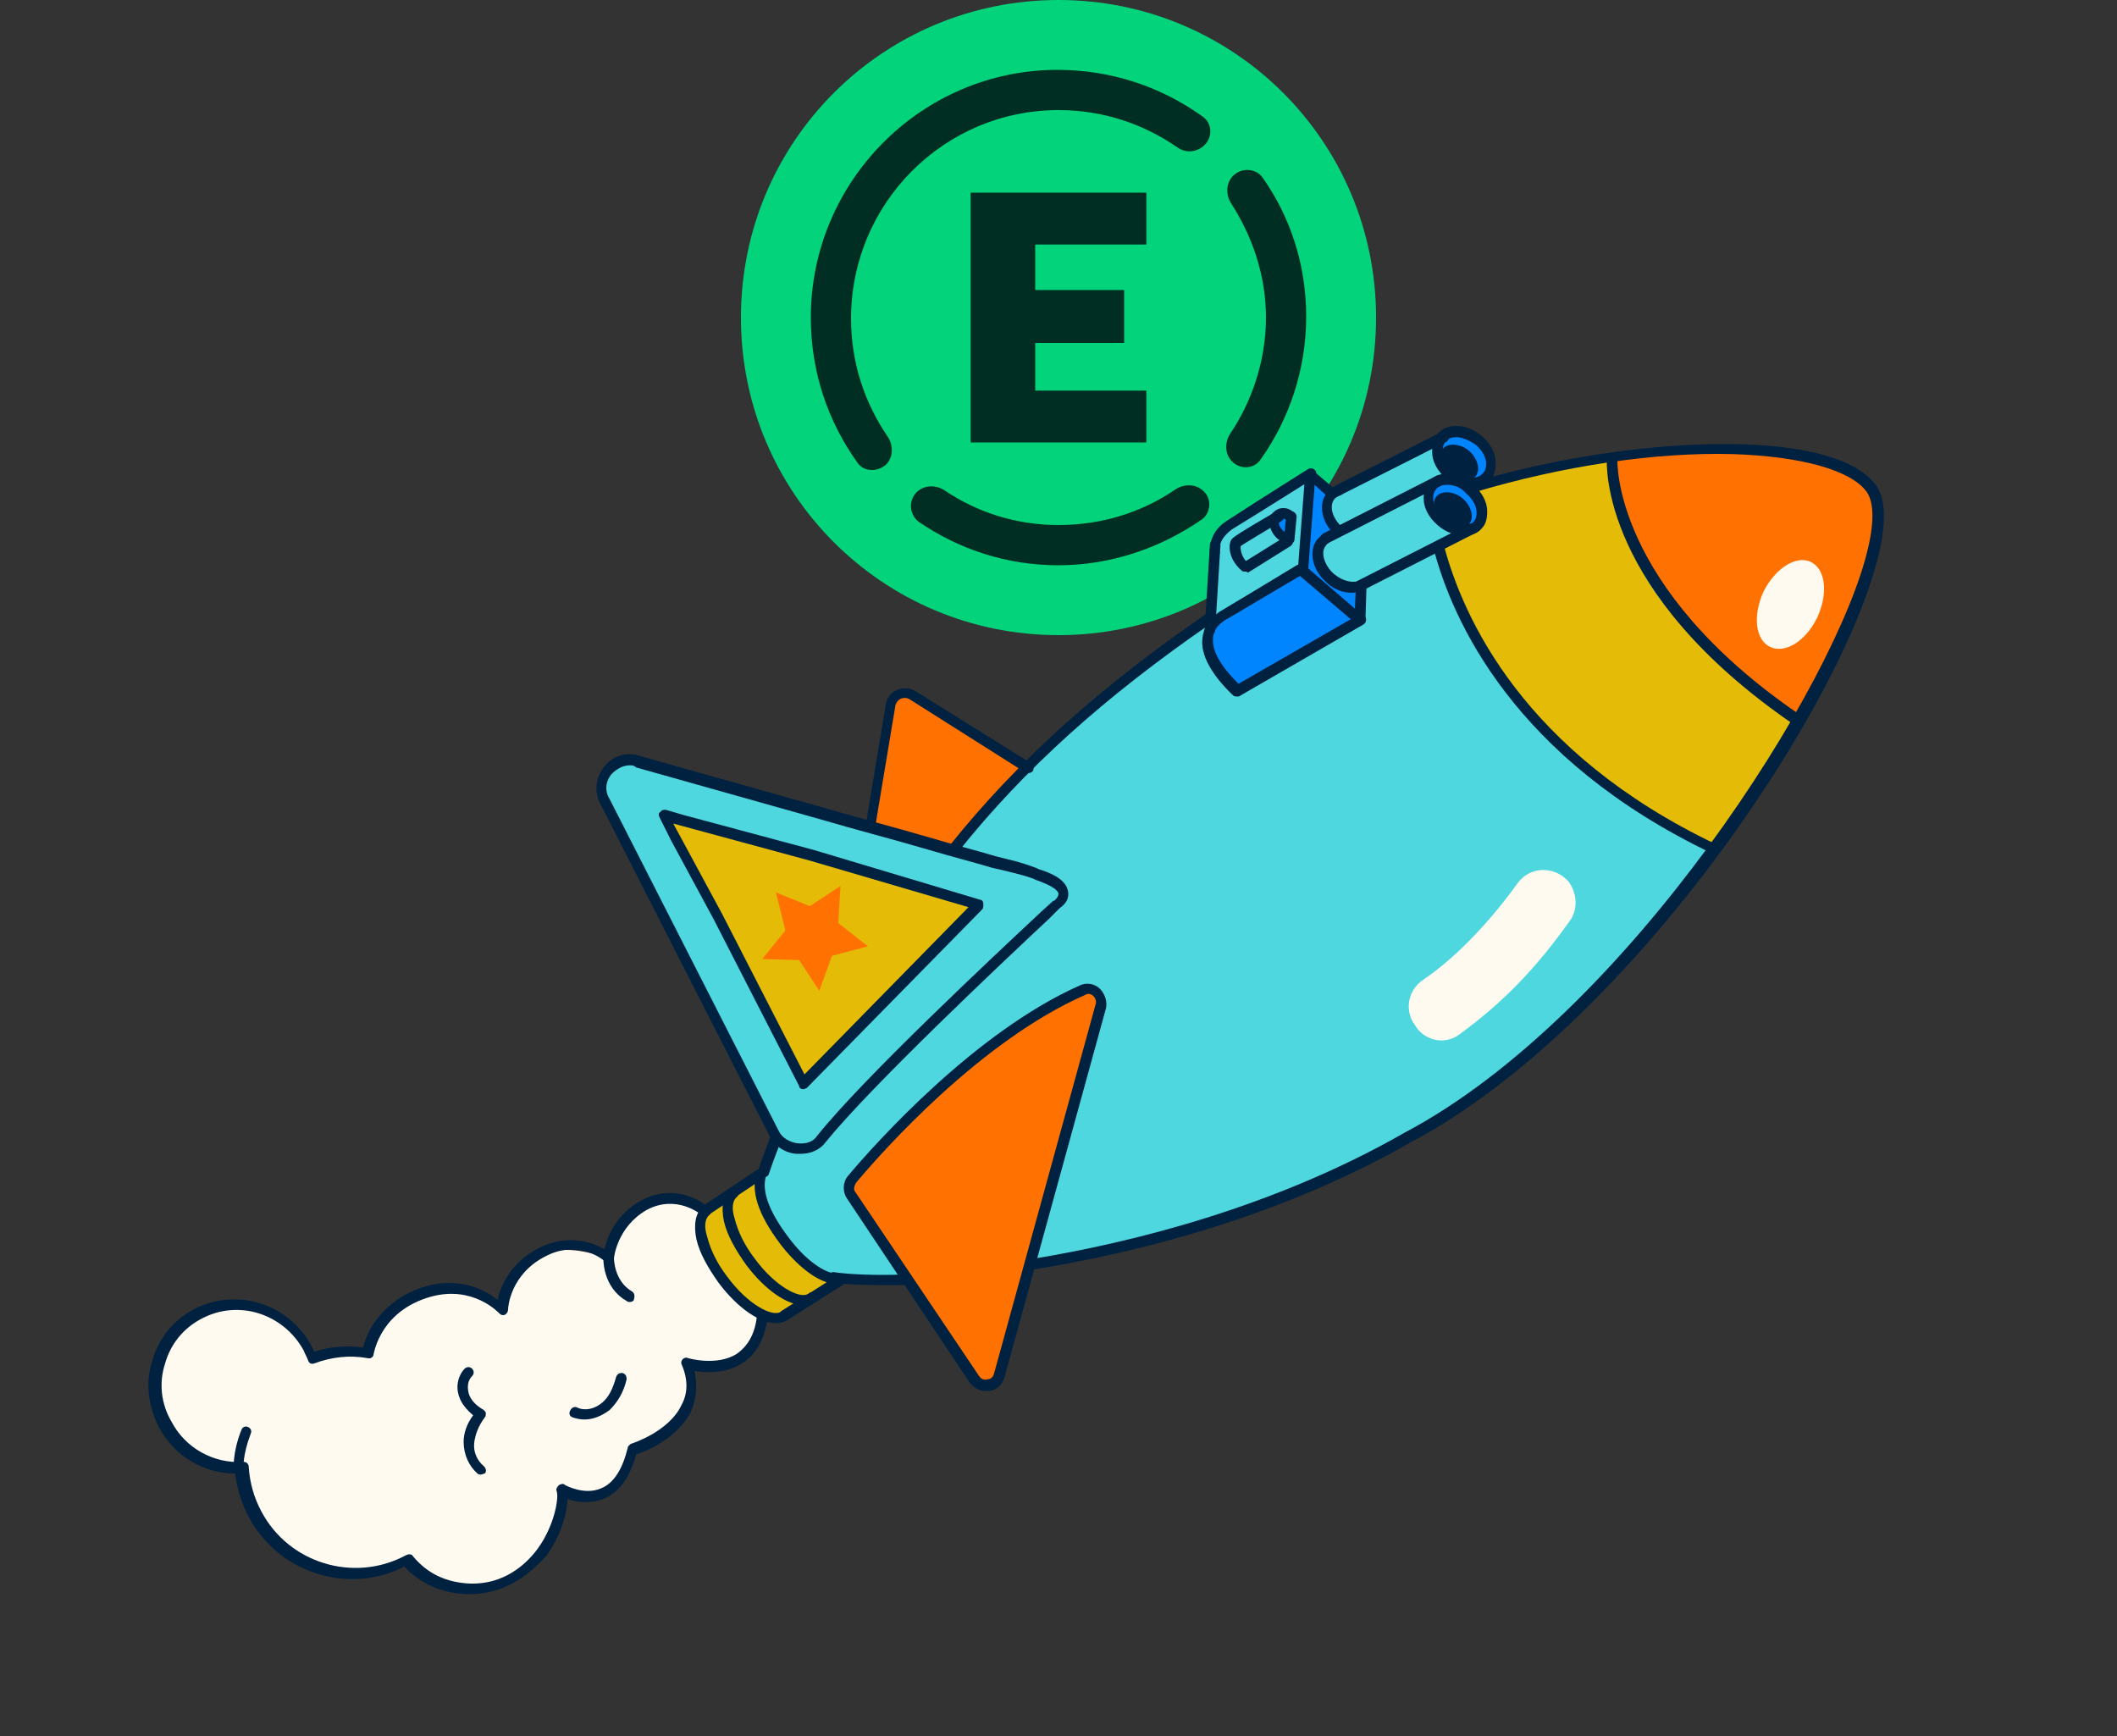 <?xml version="1.0" encoding="utf-8"?>
<!-- Generator: Adobe Illustrator 26.5.0, SVG Export Plug-In . SVG Version: 6.00 Build 0)  -->
<svg version="1.1" id="Layer_1" xmlns="http://www.w3.org/2000/svg" xmlns:xlink="http://www.w3.org/1999/xlink" x="0px" y="0px"
	 viewBox="0 0 200 164" style="enable-background:new 0 0 200 164;" xml:space="preserve">
<rect x="0" y="0" width="200" height="164" fill="#333333" stroke="none"/>
<style type="text/css">
	.st0{fill:#03D47C;}
	.st1{fill:#002E22;}
	.st2{fill:#4ED7DE;}
	.st3{fill:#E4BC07;}
	.st4{fill:#FF7101;}
	.st5{fill:#0185FF;}
	.st6{fill:#FFFAF0;}
	.st7{fill:#002140;}
</style>
<g>
	<g>
		<path class="st0" d="M100,0L100,0c16.6,0,30,13.4,30,30l0,0c0,16.6-13.4,30-30,30l0,0c-16.6,0-30-13.4-30-30l0,0
			C70,13.4,83.4,0,100,0z"/>
	</g>
	<g>
		<path class="st1" d="M108.3,23.1v-4.9H91.7v23.6h16.6v-4.9H97.8v-4.5h8.4v-5h-8.4v-4.3H108.3z"/>
	</g>
	<g>
		<path class="st1" d="M100,10.4C100,10.4,100,10.4,100,10.4c4.2,0,8,1.3,11.2,3.5c0.8,0.6,1.9,0.5,2.6-0.2l0,0
			c0.8-0.8,0.7-2.1-0.2-2.7c-3.9-2.8-8.6-4.4-13.7-4.4C87.1,6.6,76.6,17.1,76.6,30c0,5.1,1.6,9.8,4.4,13.7c0.6,0.9,1.9,0.9,2.7,0.2
			l0,0c0.7-0.7,0.7-1.8,0.2-2.6c-2.2-3.2-3.5-7-3.5-11.2C80.4,19.2,89.2,10.4,100,10.4C100,10.4,100,10.4,100,10.4L100,10.4z"/>
	</g>
	<g>
		<path class="st1" d="M119.3,16.8c-0.6-0.9-2-1-2.8-0.2l0,0c-0.7,0.7-0.7,1.8-0.2,2.6c2,3.1,3.3,6.8,3.3,10.8c0,4-1.3,7.9-3.4,11
			c-0.5,0.8-0.5,1.9,0.2,2.6l0,0c0.8,0.8,2.1,0.7,2.7-0.2c2.7-3.8,4.3-8.5,4.3-13.5C123.4,25,121.9,20.5,119.3,16.8z"/>
	</g>
	<g>
		<path class="st1" d="M100,49.6c-4,0-7.7-1.2-10.8-3.3c-0.8-0.5-1.9-0.5-2.6,0.2l0,0c-0.8,0.8-0.7,2.1,0.2,2.8
			c3.8,2.6,8.3,4.1,13.2,4.1c4.9,0,9.6-1.6,13.5-4.3c0.9-0.6,1-2,0.2-2.7l0,0c-0.7-0.7-1.8-0.7-2.6-0.2
			C107.9,48.4,104.1,49.6,100,49.6z"/>
	</g>
	<g>
		<path class="st2" d="M177.2,46.7c0,0,1.7,6.9-7.5,21.6c-9.2,14.7-19.6,30.9-39.8,41.1c-20.2,10.2-36.8,10.8-36.8,10.8
			s-12,1.2-14.6,0.5c0,0-7.3-4.8-6.4-9.9l1.3-3.4c0,0,8.6-21.2,26-37.1c17.4-15.9,28.2-19.9,28.2-19.9s17-6.6,26.5-7.4
			C163.5,42,175,42.6,177.2,46.7z"/>
	</g>
	<g>
		<path class="st3" d="M152.2,43.2c0,0-0.3,9,7.1,16.2c7.4,7.2,10.3,8.6,10.3,8.6l-7.6,11.9c0,0-13.9-5.9-20.1-15.8
			c-6.2-10-6.9-14.5-7-15.4c-0.1-0.9,2-1.7,2-1.7l3.2-1.3L152.2,43.2L152.2,43.2z"/>
	</g>
	<g>
		<path class="st4" d="M152.4,43.1c0,0,20.5-2.6,24.5,3c2.4,3.6-5,20.1-7,21.9C166,66.6,150.3,51.5,152.4,43.1z"/>
	</g>
	<g>
		<path class="st2" d="M138.9,50.4l-10.4,5l0,3.1L117,65.3c0,0-2.1-1.5-2.6-3.2c-0.4-1.7-0.1-3.2-0.1-3.2l0.5-7.8c0,0,1.1-1.4,1.9-2
			c0.8-0.5,7-4.2,7-4.2l2.2,1.3l11.1-5.5l2.1,6.4L138.9,50.4L138.9,50.4z"/>
	</g>
	<g>
		<path class="st5" d="M137.1,44.7c-1.2-0.9-1.8-2.4-1.1-3.2c0.6-0.9,2.2-0.8,3.4,0.1c1.2,0.9,1.8,2.4,1.1,3.2
			C139.9,45.6,138.4,45.6,137.1,44.7z"/>
	</g>
	<g>
		<path class="st5" d="M136.4,49.1c-1.2-0.9-1.8-2.4-1.1-3.2c0.6-0.9,2.2-0.8,3.4,0.1c1.2,0.9,1.8,2.4,1.1,3.2
			C139.2,50,137.7,50,136.4,49.1z"/>
	</g>
	<g>
		<path class="st5" d="M128.7,55.5l-0.2,3.3l-11.8,6.7c0,0-3.8-4.4-2.2-6.1c1.6-1.7,8.5-5.4,8.5-5.4l0.9-8.8l1.9,1.3
			c0,0-1.1,0.5-0.7,1.8c0.4,1.3,1.1,2.1,1.1,2.1l-1.7,1.3c0,0-0.9,0.8,0.3,2.3C126.1,55.2,127.7,56,128.7,55.5L128.7,55.5z"/>
	</g>
	<g>
		<path class="st5" d="M121.9,48.9l-0.2,1.9c0,0-2-0.9-1.1-1.7C121.5,48.3,121.6,48.3,121.9,48.9L121.9,48.9z"/>
	</g>
	<g>
		<path class="st2" d="M99.9,83.5c0,0,1,0.9,0.1,1.9c-0.9,1-20,19.7-21.5,21.4c0,0-3.5,3.8-5.4,0.2c-1.9-3.7-16.1-31.6-16.1-31.6
			s-0.9-1.6,0.5-2.6c1.4-1,3.3-0.4,3.3-0.4L99.9,83.5L99.9,83.5z"/>
	</g>
	<g>
		<path class="st3" d="M92.3,85.6c0,0-14.3,14.1-16.4,16.8L62.7,77.1L92.3,85.6z"/>
	</g>
	<g>
		<path class="st4" d="M97.2,72.5L90.4,80l-8.2-2l2-11.7c0,0,0.6-1.4,1.6-0.8C86.7,66,97.2,72.5,97.2,72.5L97.2,72.5z"/>
	</g>
	<g>
		<path class="st4" d="M102.3,93.5c0,0,0.9-0.1,1.4,0.4c0.5,0.6-0.1,1.8-0.1,1.8l-9.4,34c0,0-0.3,1.1-0.8,1
			c-0.6-0.1-1.3-0.6-1.3-0.6l-12-17.7l0.3-1.1C80.4,111.4,88.7,100.7,102.3,93.5L102.3,93.5z"/>
	</g>
	<g>
		<path class="st3" d="M79.1,121l-5.2,3.3c0,0-3.5,0.9-6.8-5.2c-1.2-2.2-1.2-4.1-0.7-4.7c0.5-0.6,5.3-3.5,5.3-3.5
			S71.6,117.7,79.1,121z"/>
	</g>
	<g>
		<path class="st6" d="M66.6,114.5c0,0-1.5,2.9,1.1,6c2.6,3.1,4,4.1,4,4.1s-0.3,2.9-2.3,3.8c-2,0.9-4.6,0.4-4.6,0.4l0,0.8
			c0,0,2.1,4.7-5.5,7.3c0,0-1,6.3-6.4,3.9c0,0-0.4,7.7-6.6,9.1c-6.1,1.4-7.8-2.5-7.8-2.5s-7,3-11.1-0.5c-4.2-3.5-4.7-8.2-4.7-8.2
			s-5.2-0.3-7.1-4c-1.9-3.7-0.3-8,1.7-9.7c2-1.7,5.3-1.9,8-1c2.7,0.9,4.2,4.4,4.2,4.4s3.5-0.8,5-0.5c0,0,1.6-4.5,5-5.5
			c3.4-1,6.5,0.1,7.8,1.3c0,0,0.8-3.5,3.3-4.9c2.5-1.4,5.2-0.4,6.8,0c0,0,1.1-4.2,3.9-5C64.1,112.9,66.6,114.5,66.6,114.5
			L66.6,114.5z"/>
	</g>
	<g>
		<path class="st6" d="M137.9,97.7c4.1-3,7.2-6.2,10.4-10.7c0.8-1.1,0.7-2.6-0.1-3.7c-1.3-1.5-3.6-1.5-4.8,0.1c-2,2.8-5.3,6.7-9,9.2
			c-1.3,0.9-1.7,2.6-0.9,4l0.1,0.1C134.4,98.3,136.5,98.8,137.9,97.7L137.9,97.7z"/>
	</g>
	<g>
		<path class="st6" d="M167.2,61.1c-1.4-0.7-1.6-3-0.6-5.2c1.1-2.2,3.1-3.5,4.5-2.8c1.4,0.7,1.6,3,0.6,5.2
			C170.6,60.6,168.6,61.8,167.2,61.1z"/>
	</g>
	<g>
		<path class="st4" d="M73.3,84.3l3.2,1.3l2.9-1.9l-0.2,3.5l2.8,2.2l-3.4,0.9l-1.2,3.3l-1.9-2.9l-3.5-0.1l2.2-2.7L73.3,84.3z"/>
	</g>
	<g>
		<path class="st7" d="M75.7,109c-0.2,0-0.3,0-0.5,0c-1.1-0.1-2.1-0.8-2.5-1.7l-16-31.4c-0.6-1.2-0.4-2.5,0.4-3.5
			c0.8-1,2.1-1.4,3.3-1l17.4,4.9c3.4,1,6.9,1.9,10.3,2.9c2,0.6,4,1.1,6,1.7c0.4,0.1,0.8,0.2,1.2,0.3c0.9,0.2,1.8,0.5,2.6,0.8
			l0.2,0.1c1.3,0.4,2.6,1,2.8,2.1c0.1,0.6-0.1,1.1-0.8,1.6c0,0,0,0,0,0l-1,1c-4.6,4.3-16.8,15.8-21.1,21.1
			C77.5,108.6,76.6,109,75.7,109z M59.5,72.3c-0.6,0-1.2,0.3-1.7,0.8c-0.6,0.7-0.7,1.6-0.2,2.4l16,31.4c0.3,0.6,1,1,1.7,1.1
			c0.8,0.1,1.5-0.1,1.9-0.7c4.3-5.4,16.6-16.9,21.2-21.2l1.1-1c0,0,0,0,0.1,0c0.2-0.2,0.4-0.4,0.4-0.7c-0.1-0.3-0.5-0.7-2.2-1.3
			L97.6,83c-0.8-0.3-1.7-0.5-2.5-0.7c-0.4-0.1-0.8-0.2-1.3-0.3c-2-0.6-4-1.1-6-1.7c-3.4-1-6.9-1.9-10.3-2.9l-17.4-4.9
			C59.9,72.3,59.7,72.3,59.5,72.3z"/>
	</g>
	<g>
		<path class="st7" d="M75.9,102.9C75.8,102.9,75.8,102.9,75.9,102.9c-0.2,0-0.4-0.1-0.4-0.3l-8.1-15.8l-4-7.4l-1.1-2.2
			c-0.1-0.2-0.1-0.4,0.1-0.5c0.1-0.2,0.3-0.2,0.5-0.2l1.7,0.5l12.3,3.3c0,0,0,0,0,0L92.6,85c0.2,0,0.3,0.2,0.3,0.4
			c0,0.2,0,0.4-0.1,0.5l-16.6,16.9C76.1,102.8,76,102.9,75.9,102.9z M63.6,77.8l0.6,1.1l4,7.4l7.8,15.2l15.5-15.8l-15-4.4L63.6,77.8
			z"/>
	</g>
	<g>
		<path class="st7" d="M72,111.3c0,0-0.1,0-0.1,0c-0.3-0.1-0.4-0.4-0.3-0.6c0.2-0.7,0.6-1.8,1.1-3.1c0.1-0.3,0.4-0.4,0.7-0.3
			c0.3,0.1,0.4,0.4,0.3,0.7c-0.7,1.8-1,2.7-1.1,3C72.4,111.2,72.2,111.3,72,111.3z"/>
	</g>
	<g>
		<path class="st7" d="M90.1,80.7c-0.1,0-0.2,0-0.3-0.1c-0.2-0.2-0.3-0.5-0.1-0.7c6.4-8,14.1-14.9,24.1-21.8
			c0.2-0.2,0.5-0.1,0.7,0.1c0.2,0.2,0.1,0.5-0.1,0.7c-10,6.9-17.6,13.7-23.9,21.6C90.4,80.7,90.2,80.7,90.1,80.7z"/>
	</g>
	<g>
		<path class="st7" d="M97.8,119.9c-0.2,0-0.5-0.2-0.5-0.4c0-0.3,0.1-0.5,0.4-0.6c9.1-1.5,22.6-4.8,35-11.9
			c21-11.1,40.9-42.5,43.8-55.3c0.6-2.6,0.5-4.4-0.2-5.3c-1.5-2-6.2-3.3-12.6-3.5c-7.3-0.2-16,1.1-24.4,3.6
			c-0.3,0.1-0.5-0.1-0.6-0.3c-0.1-0.3,0.1-0.5,0.3-0.6c14.7-4.4,34-5.4,38.2,0.2c0.9,1.2,1,3.2,0.4,6.1c-3.2,14.5-23.7,45.1-44.3,56
			C120.7,115.1,107.1,118.4,97.8,119.9C97.8,119.9,97.8,119.9,97.8,119.9z"/>
	</g>
	<g>
		<path class="st7" d="M82.9,121.4c-1.7,0-3.1-0.1-4.2-0.2c-0.3,0-0.5-0.3-0.4-0.6c0-0.3,0.3-0.5,0.6-0.4c1.5,0.2,3.8,0.3,6.6,0.2
			c0.3,0,0.5,0.2,0.5,0.5c0,0.3-0.2,0.5-0.5,0.5C84.6,121.4,83.8,121.4,82.9,121.4z"/>
	</g>
	<g>
		<path class="st7" d="M93.1,131.4c-0.6,0-1.1-0.3-1.5-0.8L80,113.2c-0.4-0.6-0.4-1.5,0.1-2.1c0,0,0,0,0,0c2.6-3.1,12-13.6,21.9-18
			c0.6-0.3,1.4-0.2,1.9,0.3c0.5,0.5,0.7,1.2,0.6,1.8l-9.6,34.9c-0.2,0.7-0.7,1.2-1.4,1.3C93.3,131.4,93.2,131.4,93.1,131.4z
			 M80.9,111.7C80.8,111.7,80.8,111.7,80.9,111.7c-0.2,0.3-0.3,0.7-0.1,0.9l11.7,17.4c0.2,0.3,0.5,0.4,0.8,0.3
			c0.3,0,0.5-0.2,0.6-0.5l9.6-34.9c0.1-0.3,0-0.6-0.2-0.8c-0.2-0.2-0.5-0.3-0.8-0.1C92.7,98.3,83.5,108.6,80.9,111.7z"/>
	</g>
	<g>
		<path class="st7" d="M82.3,78.5C82.2,78.5,82.2,78.5,82.3,78.5c-0.4-0.1-0.5-0.3-0.5-0.6l1.9-11.4c0.1-0.6,0.5-1.1,1-1.3
			c0.6-0.3,1.3-0.2,1.8,0.1l10.9,6.8c0.2,0.1,0.3,0.5,0.2,0.7s-0.5,0.3-0.7,0.2L86,66.1c-0.3-0.2-0.6-0.2-0.9-0.1
			c-0.2,0.1-0.4,0.3-0.5,0.6l-1.9,11.4C82.7,78.3,82.5,78.5,82.3,78.5z"/>
	</g>
	<g>
		<path class="st7" d="M169.7,68.5c-0.1,0-0.2,0-0.3-0.1c-18.2-12.5-17.6-24.5-17.6-25c0-0.3,0.3-0.5,0.5-0.5c0.3,0,0.5,0.3,0.5,0.5
			c0,0.1-0.5,12,17.2,24.1c0.2,0.2,0.3,0.5,0.1,0.7C170,68.5,169.8,68.5,169.7,68.5z"/>
	</g>
	<g>
		<path class="st7" d="M161.9,80.6c-0.1,0-0.1,0-0.2,0c-18.6-8.9-24.5-21.9-26.3-28.9c-0.1-0.3,0.1-0.5,0.4-0.6
			c0.3-0.1,0.5,0.1,0.6,0.4c1.8,6.8,7.5,19.6,25.8,28.3c0.2,0.1,0.4,0.4,0.2,0.7C162.2,80.5,162.1,80.6,161.9,80.6z"/>
	</g>
	<g>
		<path class="st7" d="M73.3,125c-1.5,0-3.6-1.4-5.4-3.8c-1-1.4-1.8-2.8-2.1-4.1c-0.3-1.4-0.1-2.5,0.6-3.1c0.2-0.2,0.5-0.1,0.7,0.1
			c0.2,0.2,0.1,0.5-0.1,0.7c-0.4,0.3-0.5,1.1-0.2,2c0.3,1.2,0.9,2.5,1.9,3.8c1.9,2.6,4.3,3.9,5.1,3.3c0.2-0.2,0.5-0.1,0.7,0.1
			c0.2,0.2,0.1,0.5-0.1,0.7C74.1,124.9,73.7,125,73.3,125z"/>
	</g>
	<g>
		<path class="st7" d="M75.9,123.3c-1.5,0-3.6-1.4-5.4-3.8c-1-1.4-1.8-2.8-2.1-4.1c-0.3-1.4-0.1-2.5,0.6-3.1
			c0.2-0.2,0.5-0.1,0.7,0.1c0.2,0.2,0.1,0.5-0.1,0.7c-0.4,0.3-0.5,1.1-0.2,2c0.3,1.2,0.9,2.5,1.9,3.8c1.9,2.6,4.3,3.9,5.1,3.3
			c0.2-0.2,0.5-0.1,0.7,0.1c0.2,0.2,0.1,0.5-0.1,0.7C76.7,123.1,76.3,123.3,75.9,123.3z"/>
	</g>
	<g>
		<path class="st7" d="M78.8,121.3C78.8,121.3,78.8,121.3,78.8,121.3c-1.6-0.2-3.5-1.7-5.1-3.8c-2.1-2.8-2.8-5-2.2-6.8
			c0.1-0.3,0.4-0.4,0.6-0.3c0.3,0.1,0.4,0.4,0.3,0.6c-0.5,1.4,0.2,3.4,2.1,5.9c1.4,1.9,3.1,3.2,4.3,3.4c0.3,0,0.5,0.3,0.4,0.6
			C79.3,121.1,79.1,121.3,78.8,121.3z"/>
	</g>
	<g>
		<path class="st7" d="M74.1,124.7c-0.2,0-0.3-0.1-0.4-0.2c-0.1-0.2-0.1-0.5,0.2-0.7l5.2-3.3c0.2-0.1,0.5-0.1,0.7,0.2
			c0.1,0.2,0.1,0.5-0.2,0.7l-5.2,3.3C74.3,124.7,74.2,124.7,74.1,124.7z"/>
	</g>
	<g>
		<path class="st7" d="M45.4,139.3c-0.1,0-0.2,0-0.3-0.1c-0.8-0.7-1.3-1.8-1.3-3c0-0.8,0.3-1.7,0.9-2.5c-0.6-0.5-1.1-1.1-1.3-1.7
			c-0.4-1-0.1-2.1,0.5-2.7c0.2-0.2,0.5-0.2,0.7,0c0.2,0.2,0.2,0.5,0,0.7c-0.4,0.4-0.5,1-0.3,1.7c0.2,0.6,0.7,1.1,1.4,1.5
			c0.1,0.1,0.2,0.2,0.2,0.3c0,0.1,0,0.3-0.1,0.4c-0.6,0.8-0.9,1.6-1,2.4c-0.1,0.9,0.3,1.7,0.9,2.2c0.2,0.2,0.3,0.5,0.1,0.7
			C45.7,139.2,45.6,139.3,45.4,139.3z"/>
	</g>
	<g>
		<path class="st7" d="M59.5,123c-0.1,0-0.2,0-0.3-0.1c-2.3-1.3-2.2-4-2.2-4.1c0-0.3,0.2-0.5,0.5-0.5c0.3,0,0.5,0.2,0.5,0.5
			c0,0.1,0,2.2,1.7,3.2c0.2,0.1,0.3,0.4,0.2,0.7C59.9,122.9,59.7,123,59.5,123z"/>
	</g>
	<g>
		<path class="st7" d="M55.2,134.1c-0.4,0-0.8-0.1-1.1-0.2c-0.3-0.1-0.4-0.4-0.2-0.7c0.1-0.2,0.4-0.4,0.7-0.2
			c0.7,0.3,1.6,0.1,2.3-0.5c0.6-0.5,1-1.3,1.3-2.4c0.1-0.3,0.3-0.4,0.6-0.4c0.3,0.1,0.4,0.3,0.4,0.6c-0.3,1.3-0.9,2.2-1.6,2.9
			C56.8,133.8,56,134.1,55.2,134.1z"/>
	</g>
	<g>
		<path class="st7" d="M139,46.2c-0.8,0-1.7-0.3-2.4-1c-0.8-0.7-1.3-1.6-1.3-2.5c0-0.6,0.1-1.2,0.5-1.7c0.9-1.1,2.8-1,4.2,0.2
			c0.8,0.7,1.3,1.6,1.3,2.5c0,0.6-0.1,1.2-0.5,1.7C140.4,45.9,139.7,46.2,139,46.2z M137.6,41.3c-0.4,0-0.8,0.1-1,0.4
			c-0.3,0.3-0.3,0.7-0.3,0.9c0,0.6,0.4,1.3,1,1.8c1,0.8,2.2,1,2.8,0.3c0.3-0.3,0.3-0.7,0.3-0.9c0-0.6-0.4-1.3-1-1.8
			C138.8,41.6,138.1,41.3,137.6,41.3z"/>
	</g>
	<g>
		<path class="st7" d="M138.3,50.6c-0.8,0-1.7-0.3-2.5-1c-0.8-0.7-1.3-1.6-1.3-2.5c0-0.6,0.1-1.2,0.5-1.6c0.9-1.1,2.8-1,4.2,0.3
			c0.8,0.7,1.3,1.6,1.3,2.5c0,0.6-0.1,1.2-0.5,1.6C139.6,50.4,139,50.6,138.3,50.6z M136.7,45.8c-0.4,0-0.8,0.1-1,0.4
			c-0.3,0.3-0.3,0.7-0.3,0.9c0,0.6,0.4,1.3,1,1.8l0,0c1,0.8,2.2,1,2.8,0.4c0.3-0.3,0.3-0.7,0.3-0.9c0-0.6-0.4-1.3-1-1.8
			C138,46,137.3,45.8,136.7,45.8z"/>
	</g>
	<g>
		<path class="st7" d="M126.5,50.7c-0.1,0-0.2,0-0.3-0.1c-1.4-1.2-1.7-3.1-0.8-4.1c0.2-0.3,0.6-0.5,0.9-0.6c0.3-0.1,0.5,0,0.6,0.3
			c0.1,0.3,0,0.5-0.3,0.6c-0.2,0.1-0.4,0.2-0.5,0.3c-0.6,0.7-0.2,1.9,0.7,2.7c0.2,0.2,0.2,0.5,0,0.7
			C126.7,50.6,126.6,50.7,126.5,50.7z"/>
	</g>
	<g>
		<path class="st7" d="M127.7,56c-0.8,0-1.7-0.3-2.4-1c-1.4-1.2-1.7-3.1-0.8-4.1c0.1-0.1,0.3-0.3,0.4-0.4c0.2-0.2,0.5-0.1,0.7,0.1
			c0.2,0.2,0.1,0.5-0.1,0.7c-0.1,0.1-0.2,0.1-0.2,0.2c-0.6,0.6-0.2,1.9,0.7,2.7c0.7,0.6,1.6,0.9,2.3,0.7c0.3-0.1,0.5,0,0.6,0.3
			c0.1,0.3,0,0.5-0.3,0.6C128.3,55.9,128,56,127.7,56z"/>
	</g>
	<g>
		<path class="st7" d="M126.3,46.9c-0.2,0-0.4-0.1-0.4-0.3c-0.1-0.2,0-0.5,0.2-0.7l10.1-5.1c0.2-0.1,0.5,0,0.7,0.2
			c0.1,0.2,0,0.5-0.2,0.7l-10.1,5.1C126.4,46.8,126.3,46.9,126.3,46.9z"/>
	</g>
	<g>
		<path class="st7" d="M125.2,51.4c-0.2,0-0.4-0.1-0.4-0.3c-0.1-0.2,0-0.5,0.2-0.7l10.8-5.5c0.2-0.1,0.5,0,0.7,0.2s0,0.5-0.2,0.7
			l-10.8,5.5C125.4,51.4,125.3,51.4,125.2,51.4z"/>
	</g>
	<g>
		<path class="st7" d="M128.4,55.9c-0.2,0-0.4-0.1-0.4-0.3c-0.1-0.2,0-0.5,0.2-0.7l10.6-5.4c0.2-0.1,0.5,0,0.7,0.2
			c0.1,0.2,0,0.5-0.2,0.7l-10.6,5.4C128.6,55.9,128.5,55.9,128.4,55.9z"/>
	</g>
	<g>
		<path class="st7" d="M136.9,44.8c-0.8-0.7-1.1-1.8-0.6-2.4c0.5-0.6,1.7-0.5,2.5,0.2c0.8,0.7,1.1,1.8,0.6,2.4
			S137.8,45.5,136.9,44.8z"/>
	</g>
	<g>
		<path class="st7" d="M136.3,49.3c-0.8-0.7-1.1-1.8-0.6-2.4c0.5-0.6,1.7-0.5,2.5,0.2c0.8,0.7,1.1,1.8,0.6,2.4
			C138.3,50.1,137.1,50,136.3,49.3z"/>
	</g>
	<g>
		<path class="st7" d="M116.9,65.8c-0.1,0-0.3,0-0.4-0.1c-2.1-2-3.1-3.9-2.9-5.4c0.1-1,0.6-1.8,1.6-2.5c0.5-0.3,7-4.2,7.3-4.4
			c0.2-0.1,0.5-0.1,0.7,0.2c0.1,0.2,0.1,0.5-0.2,0.7c-1.9,1.1-6.9,4.1-7.3,4.3c-0.7,0.5-1.1,1-1.1,1.7c-0.1,1.2,0.7,2.6,2.4,4.3
			l11.3-6.5c0.2-0.1,0.5-0.1,0.7,0.2c0.1,0.2,0.1,0.5-0.2,0.7l-11.6,6.7C117.1,65.8,117,65.8,116.9,65.8z"/>
	</g>
	<g>
		<path class="st7" d="M114.8,52.6c-0.3,0-0.5-0.2-0.5-0.5c0-0.8,0.2-2,1.6-2.9c0.6-0.4,4.5-2.9,7.7-4.9c0.2-0.1,0.5-0.1,0.7,0.2
			c0.1,0.2,0.1,0.5-0.2,0.7c-4.6,2.9-7.2,4.5-7.7,4.8c-0.8,0.6-1.2,1.2-1.2,2C115.3,52.4,115.1,52.6,114.8,52.6
			C114.8,52.6,114.8,52.6,114.8,52.6z"/>
	</g>
	<g>
		<path class="st7" d="M128.5,59.1c-0.1,0-0.2,0-0.3-0.1l-5.4-4.6c-0.1-0.1-0.2-0.3-0.2-0.4l0.7-9.2c0-0.2,0.1-0.4,0.3-0.4
			c0.2-0.1,0.4,0,0.5,0.1l2,1.7c0.2,0.2,0.2,0.5,0,0.7c-0.2,0.2-0.5,0.2-0.7,0l-1.2-1.1l-0.6,7.9l4.4,3.8l0.1-2.2
			c0-0.3,0.2-0.5,0.5-0.5c0.3,0,0.5,0.2,0.5,0.5l-0.1,3.2c0,0.2-0.1,0.4-0.3,0.4C128.7,59.1,128.6,59.1,128.5,59.1z"/>
	</g>
	<g>
		<path class="st7" d="M114.3,60.1C114.2,60.1,114.2,60.1,114.3,60.1c-0.3,0-0.5-0.3-0.5-0.5l0.5-8.1c0-0.3,0.2-0.5,0.5-0.5
			c0.3,0,0.5,0.3,0.5,0.5l-0.5,8.1C114.7,59.9,114.5,60.1,114.3,60.1z"/>
	</g>
	<g>
		<path class="st7" d="M117.6,54c-0.1,0-0.2,0-0.3-0.1c-1.3-1.1-1.3-2.6-0.9-3c0.1-0.1,0.2-0.3,4.2-2.6c0.2-0.1,0.5-0.1,0.7,0.2
			c0.1,0.2,0.1,0.5-0.2,0.7c-1.6,1-3.5,2.1-3.9,2.4c0,0.2,0,0.8,0.5,1.4l3.7-2.3c0.2-0.1,0.5-0.1,0.7,0.2c0.1,0.2,0.1,0.5-0.2,0.7
			l-4,2.5C117.8,54,117.7,54,117.6,54z"/>
	</g>
	<g>
		<path class="st7" d="M121.7,51.4c-0.1,0-0.1,0-0.2,0c-0.3-0.1-0.5-0.3-0.8-0.5c-0.8-0.7-1-1.8-0.5-2.4c0.2-0.2,0.5-0.5,1-0.5
			c0.2,0,0.6,0,1,0.4c0.2,0.2,0.2,0.5,0,0.7c-0.2,0.2-0.5,0.2-0.7,0c-0.1-0.1-0.2-0.1-0.3-0.1c-0.1,0-0.2,0.1-0.3,0.2
			c-0.2,0.2,0,0.7,0.4,1c0.1,0.1,0.3,0.2,0.4,0.3c0.3,0.1,0.4,0.4,0.3,0.6C122.1,51.3,121.9,51.4,121.7,51.4z"/>
	</g>
	<g>
		<path class="st7" d="M121.8,51.4C121.8,51.4,121.8,51.4,121.8,51.4c-0.3,0-0.5-0.3-0.5-0.5l0.2-2.1c0-0.3,0.3-0.5,0.5-0.5
			c0.3,0,0.5,0.3,0.5,0.5l-0.2,2.1C122.3,51.2,122.1,51.4,121.8,51.4z"/>
	</g>
	<g>
		<path class="st7" d="M44.3,150.6c-0.1,0-0.2,0-0.2,0c-2.4-0.1-4.4-1-5.9-2.6c-5.3,2.7-11.9,0.6-14.7-4.7c-0.7-1.3-1.1-2.7-1.3-4.1
			c-3,0-5.8-1.7-7.2-4.4c-1-2-1.3-4.2-0.6-6.3c0.6-2.1,2-3.8,3.9-4.8c4-2.1,8.9-0.6,11.1,3.4c0.1,0.2,0.2,0.4,0.3,0.6
			c1.5-0.5,3-0.6,4.6-0.4c0.5-2.1,2.4-4.8,6-5.8c3.2-0.9,5.6,0.4,6.7,1.3c0.3-1.3,1.2-3.5,3.9-4.9c2.8-1.4,5.1-0.5,6.2,0.1
			c0.3-1.2,1.1-3.3,3.5-4.6c2.8-1.5,5.2-0.2,6,0.4l4.8-3.2c0.2-0.2,0.5-0.1,0.7,0.1c0.2,0.2,0.1,0.5-0.1,0.7l-5.1,3.4
			c-0.2,0.1-0.4,0.1-0.6,0c-0.1-0.1-2.4-2-5.2-0.5c-2.8,1.6-3.1,4.5-3.1,4.6c0,0.2-0.1,0.4-0.3,0.4s-0.4,0-0.5-0.1
			c-0.1-0.1-2.5-2.2-5.7-0.5c-3.3,1.7-3.5,4.8-3.5,5c0,0.2-0.1,0.4-0.3,0.5c-0.2,0.1-0.4,0-0.5-0.1c-0.1-0.1-2.5-2.7-6.5-1.6
			c-4.6,1.3-5.3,5-5.4,5.4c0,0.3-0.3,0.5-0.6,0.4c-1.7-0.3-3.4-0.1-5,0.5c-0.3,0.1-0.5,0-0.6-0.3c-0.1-0.3-0.3-0.6-0.4-0.9
			c-1.9-3.5-6.2-4.9-9.7-3c-1.7,0.9-2.9,2.4-3.4,4.2c-0.6,1.8-0.4,3.8,0.6,5.5c1.3,2.5,4,4,6.8,3.8c0.3,0,0.5,0.2,0.5,0.5
			c0.1,1.5,0.5,2.9,1.2,4.2c2.6,4.9,8.7,6.7,13.5,4.2l0.2-0.1c0.2-0.1,0.5-0.1,0.6,0.1c1.4,1.7,3.2,2.5,5.4,2.6
			c3.2,0.1,5.3-1.8,6.4-3.3c1.6-2.2,2-4.8,1.8-5.4c-0.1-0.2,0-0.4,0.2-0.6c0.2-0.1,0.4-0.2,0.6,0c0,0,1.8,1,3.4,0.3
			c1.2-0.5,2-1.8,2.5-3.8c0-0.2,0.2-0.3,0.3-0.4c0,0,3.6-1.1,4.8-3.7c0.6-1.1,0.6-2.4,0-3.8c-0.1-0.2,0-0.4,0.1-0.5s0.3-0.2,0.5-0.1
			c0,0,2.7,0.8,4.6-0.4c1-0.7,1.7-1.8,1.9-3.5c0-0.3,0.3-0.5,0.6-0.4c0.3,0,0.5,0.3,0.4,0.6c-0.3,2-1.1,3.4-2.4,4.2
			c-1.6,1-3.4,0.9-4.5,0.7c0.3,1.3,0.2,2.6-0.3,3.8c-1.2,2.5-4.2,3.8-5.2,4.1c-0.6,2.2-1.6,3.6-3.1,4.2c-1.3,0.5-2.6,0.3-3.4,0
			c0,1.4-0.7,3.6-2,5.4C50.1,148.6,47.9,150.6,44.3,150.6z"/>
	</g>
	<g>
		<path class="st7" d="M22.6,139.3c-0.2,0-0.5-0.2-0.5-0.4c0-0.1-0.2-1.5,0.7-3.8c0.1-0.3,0.4-0.4,0.6-0.3c0.3,0.1,0.4,0.4,0.3,0.6
			c-0.8,2.1-0.7,3.3-0.7,3.4C23.2,139,23,139.3,22.6,139.3C22.7,139.3,22.7,139.3,22.6,139.3z"/>
	</g>
</g>
</svg>
